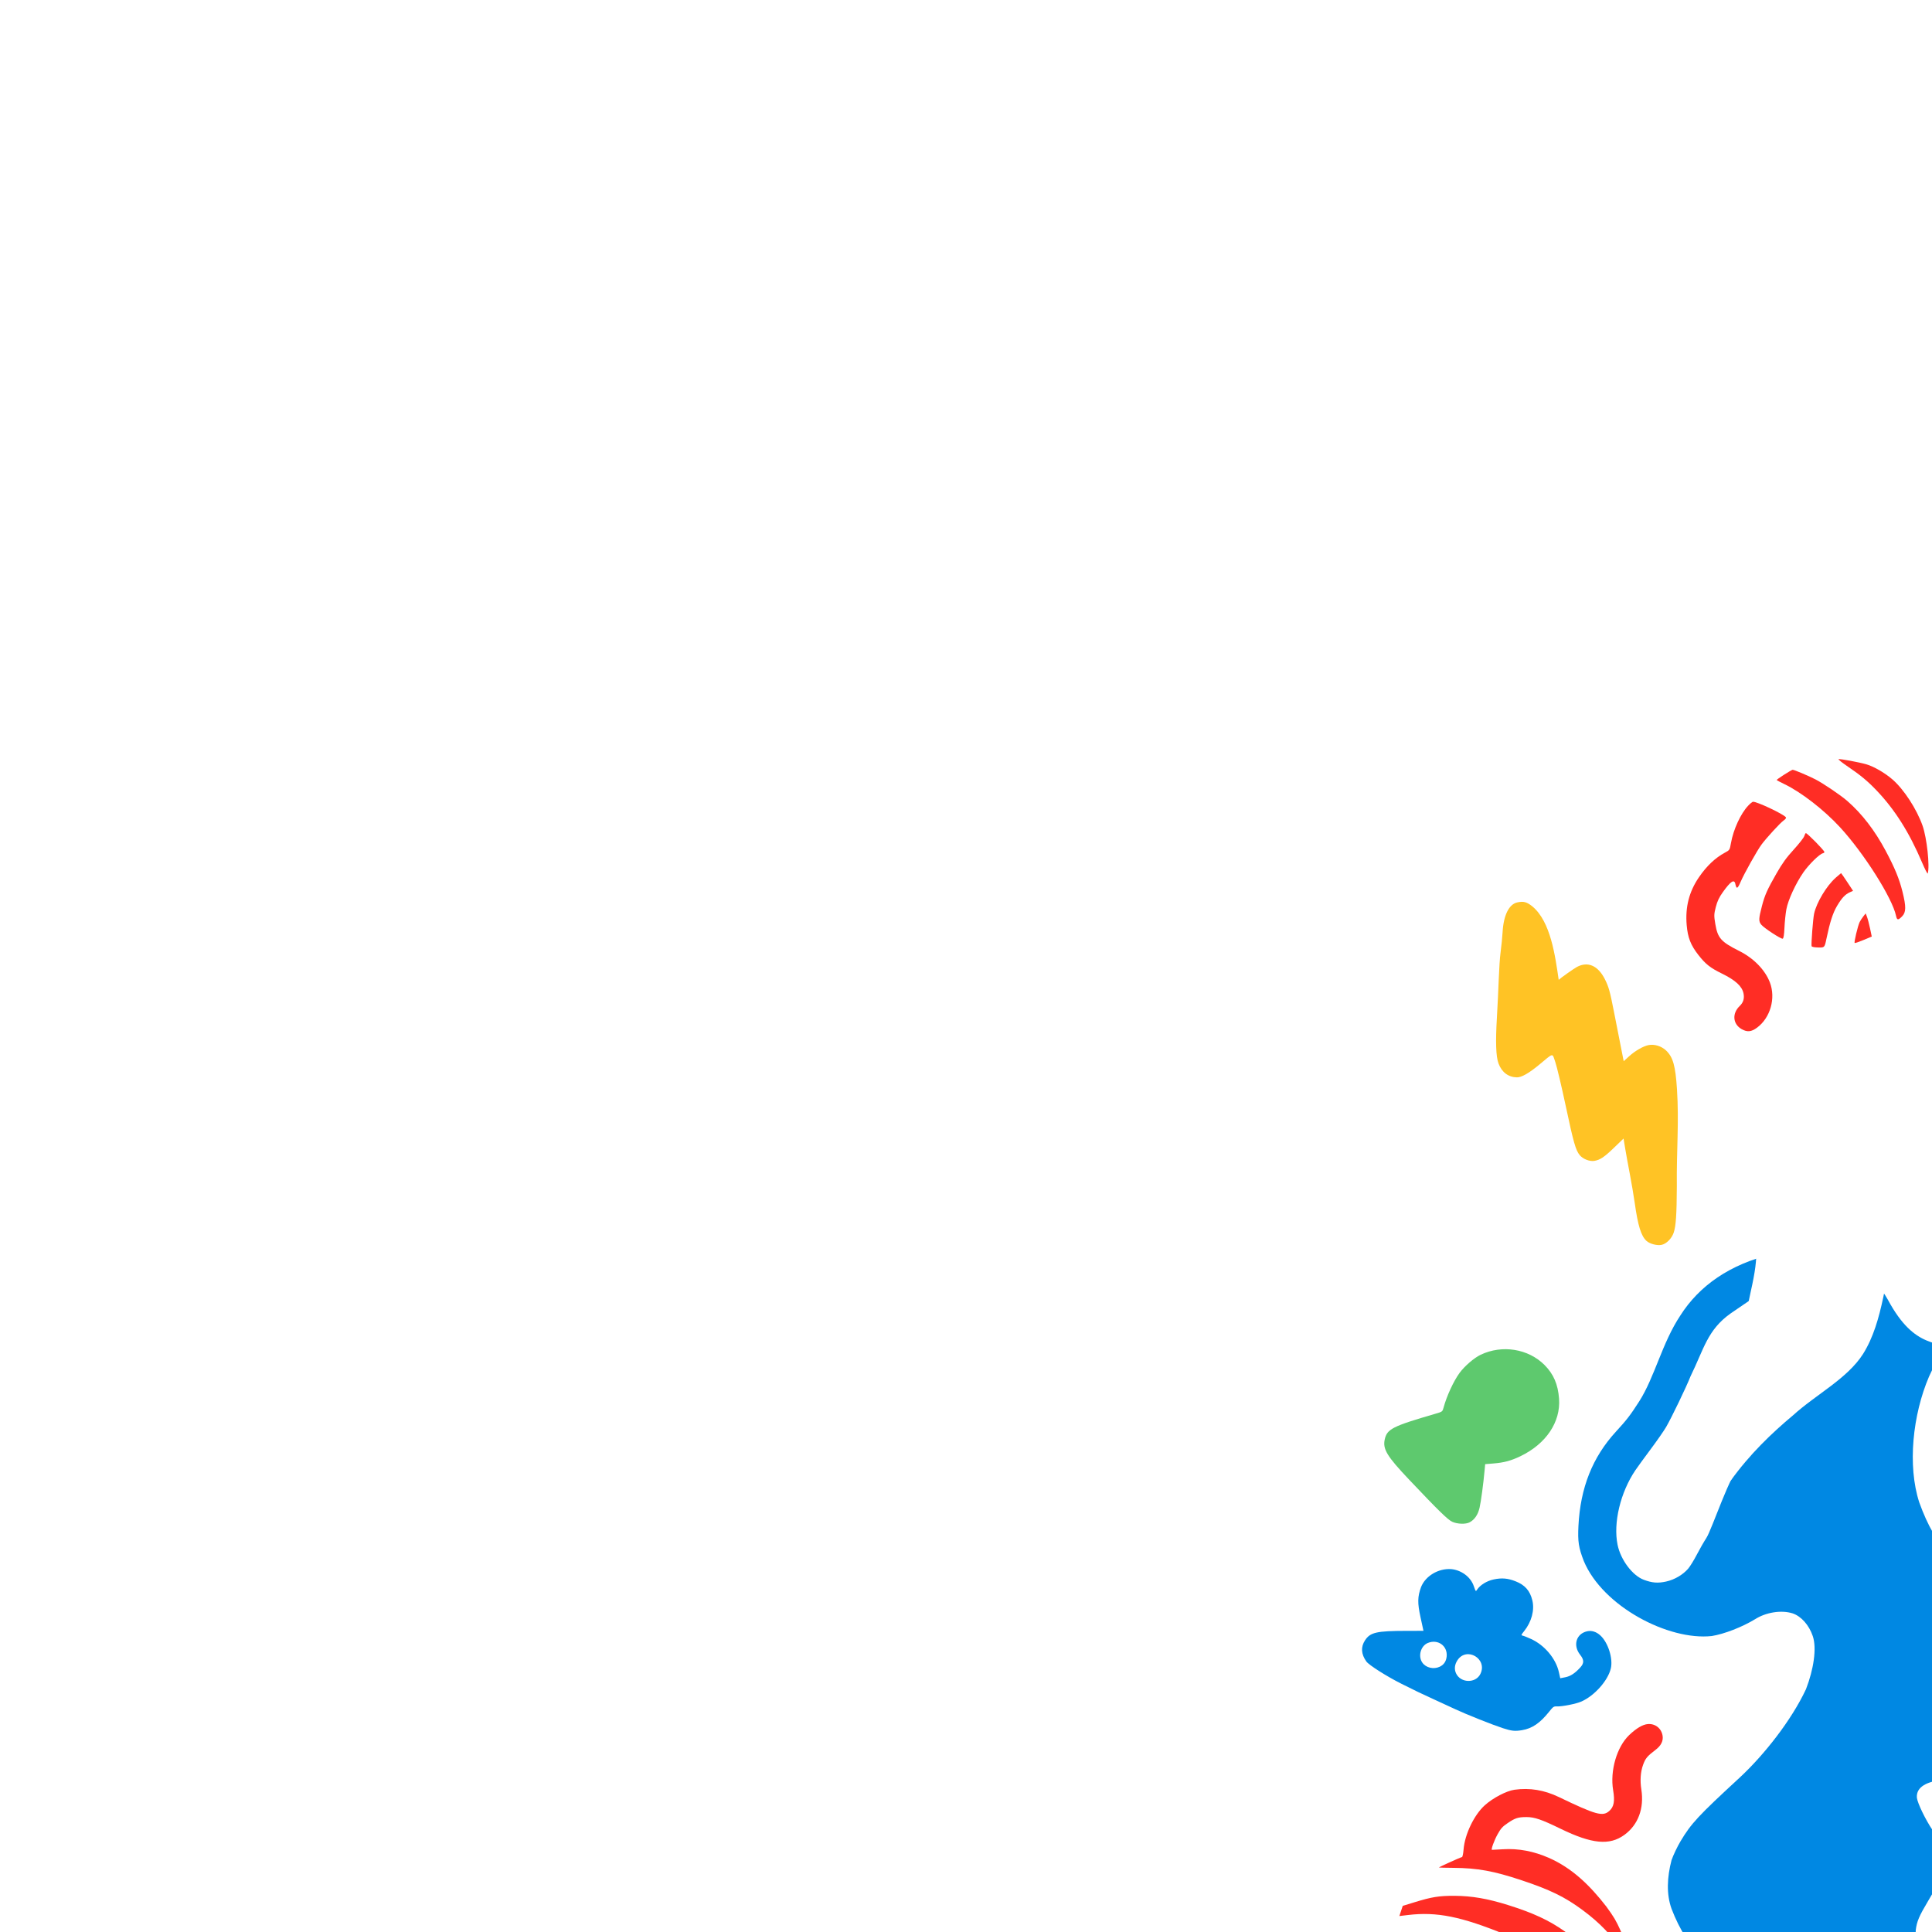 <?xml version="1.0" encoding="UTF-8" standalone="no"?>
<!-- Created with Inkscape (http://www.inkscape.org/) -->

<svg
   xmlns:dc="http://purl.org/dc/elements/1.1/"
   xmlns:cc="http://creativecommons.org/ns#"
   xmlns:rdf="http://www.w3.org/1999/02/22-rdf-syntax-ns#"
   xmlns:svg="http://www.w3.org/2000/svg"
   xmlns="http://www.w3.org/2000/svg"
   xmlns:sodipodi="http://sodipodi.sourceforge.net/DTD/sodipodi-0.dtd"
   xmlns:inkscape="http://www.inkscape.org/namespaces/inkscape"
   width="3000"
   height="3000"
   viewBox="0 0 0 1052.362"
   id="svg2"
   version="1.1"
   inkscape:version="0.91 r13725"
   sodipodi:docname="magicat fat.svg"
   inkscape:export-filename="/Users/JoelRobinson/Downloads/magicat fat insta.png"
   inkscape:export-xdpi="90"
   inkscape:export-ydpi="90">
  <defs
     id="defs4">
    <inkscape:perspective
       id="perspective4399"
       inkscape:persp3d-origin="1249.9999 : 833.33334 : 1"
       inkscape:vp_z="2500.0001 : 1250 : 1"
       inkscape:vp_y="0 : 999.99997 : 0"
       inkscape:vp_x="0 : 1250 : 1"
       sodipodi:type="inkscape:persp3d" />
  </defs>
  <sodipodi:namedview
     id="base"
     pagecolor="#5f5f5f"
     bordercolor="#232323"
     borderopacity="1"
     inkscape:pageopacity="0"
     inkscape:pageshadow="2"
     inkscape:zoom="0.12374369"
     inkscape:cx="550.0785"
     inkscape:cy="1403.1112"
     inkscape:document-units="px"
     inkscape:current-layer="layer1"
     showgrid="false"
     units="px"
     fit-margin-left="200"
     fit-margin-top="200"
     fit-margin-bottom="200"
     fit-margin-right="200"
     borderlayer="true"
     inkscape:window-width="1440"
     inkscape:window-height="855"
     inkscape:window-x="0"
     inkscape:window-y="1"
     inkscape:window-maximized="1" />
  <g
     inkscape:label="Layer 1"
     inkscape:groupmode="layer"
     id="layer1"
     transform="translate(442.207,1372.563)">
    <g
       id="g5937"
       transform="matrix(1.002,0,0,1.002,312.965,-52.742)">
      <path
         inkscape:connector-curvature="0"
         d="m 153.195,1258.932 c 12.649,-7.107 38.475,-30.791 51.983,-47.672 10.824,-13.527 14.14,-16.309 17.267,-14.489 0.439,0.256 -0.586,4.693 -2.278,9.86 -10.175,31.071 -20.853,77.209 -20.671,89.313 -0.108,11.329 6.36,20.329 13.15,24.782 9.086,5.916 20.174,9.296 32.084,9.777 33.225,-1.252 42.658,-11.255 53.367,-29.803 15.53,-26.929 24.588,-51.782 48.392,-132.775 16.571,-56.384 19.902,-72.16 20.171,-95.551 0.377,-32.586 -9.163,-60.926 -25.783,-76.599 -7.053,-6.651 -24.464,-15.425 -33.439,-16.85 -25.178,-4 -51.678,5.2 -73.315,25.455 -21.858,20.46 -59.524,61.107 -77.77,83.923 -23.737,29.683 -59.979,81.732 -75.602,108.576 -13.852,20.887 -7.653,43.434 9.492,58.553 21.696,16.864 40.265,15.874 62.951,3.5 z m 121.421,-169.849 c 7.981,4.349 12.475,14.335 6.832,24.033 -2.6,4.467 -9.784,8.985 -16.011,10.069 -6.297,1.097 -13.968,-2.938 -17.306,-9.104 -4.669,-8.625 -1.711,-18.342 7.341,-24.108 6.594,-4.201 13.684,-3.865 19.145,-0.89 z"
         style="fill:#5ec96e;fillOpacity:1"
         id="path5229"
         sodipodi:nodetypes="csccccccsccsssccccscccc" />
      <path
         inkscape:connector-curvature="0"
         id="path5227"
         d="m -211.48,984.443 c 9.392,5.16 16.741,7.246 26.685,7.576 24.136,0.8 42.159,-8.893 96.425,-51.864 12.63,-10 24.739,-19.212 26.909,-20.47 l 3.946,-2.287 -2.227,5.899 c -5.795,15.346 -8.104,37.925 -4.878,47.684 6.395,14.183 18.481,22.561 28.187,26.421 11.743,4.656 25.152,6.331 43.876,5.479 l 7.281,-0.331 -10.798,8.522 c -15.846,12.507 -65.149,57.914 -71.576,65.921 -15.408,19.076 -22.159,40.465 -7.403,59.23 6.932,8.64 15.9,14.392 32.544,20.87 17.679,7.18 34.778,5.375 50.855,-1.626 9.319,-4.14 19,-10.694 31.83,-20.936 20.281,-16.19 55.541,-49.387 76.763,-72.273 8.664,-9.342 23.499,-25.155 32.968,-35.14 26.211,-27.639 45.461,-55.104 53.916,-76.925 11.963,-30.873 1.183,-57.485 -27.59,-68.107 -18.97,-7.003 -82.275,-6.773 -110.232,0.401 l -9.731,2.497 9.844,-25.788 c 8.576,-22.466 10.065,-27.752 11.563,-41.03 3.379,-29.965 -6.427,-51.488 -28.452,-62.449 -15.435,-7.682 -40.988,-9.496 -59.985,-4.26 -24.133,6.652 -56.406,25.362 -94.001,54.497 -15.928,12.344 -83.56,69.187 -105.604,88.758 -20.936,18.588 -26.315,26.657 -27.813,41.728 -1.978,19.916 7.899,37.674 26.697,48.002 z"
         style="fill:#ffc325;fillOpacity:1"
         sodipodi:nodetypes="csscccccccsccccscsscscscccscccc" />
      <path
         inkscape:connector-curvature="0"
         id="path5225"
         d="m 498.467,1397.874 c 6.583,-0.139 17.177,-1.601 24.08,-3.321 6.779,-1.689 14.245,-3.553 16.59,-4.141 12.449,-3.123 41.173,-19.297 54.205,-30.522 13.591,-11.707 28.763,-34.568 34.57,-52.092 1.98,-5.975 3.193,-6.212 4.338,-0.849 1.183,5.54 7.142,13.98 12.513,17.722 9.241,6.44 22.833,5.972 30.411,-1.046 7.691,-7.123 10.595,-14.337 14.431,-35.851 5.693,-34.307 2.474,-53.355 -21.393,-75.843 -28.148,-25.217 -69.955,-33.792 -104.064,-38.99 -38.769,-4.944 -62.826,13.252 -62.277,37.341 2.327,26.767 20.787,36.976 38.972,41.866 23.418,6.186 22.366,5.447 19.864,13.942 -10.985,27.587 -37.393,37.762 -63.582,23.94 -6.404,-3.701 -13.617,-15.007 -16.278,-25.517 -3.471,-13.708 -3.516,-30.407 -0.595,-46.171 4.444,-24.416 14.72,-38.984 34.14,-51.746 19.441,-12.585 43.013,-17.425 68.641,-13.315 8.617,1.535 24.362,1.68 30.76,0.285 7.654,-1.668 15.733,-7.433 21.134,-15.079 4.31,-6.103 5.232,-8.482 7,-18.07 3.201,-30.298 -18.075,-50.731 -41.611,-59.849 -50.818,-15.484 -116.844,-10.796 -156.002,15.374 -27.705,18.79 -51.383,56.101 -66.671,105.058 -7.45,23.857 -10.831,66.184 -7.287,91.226 2.096,14.81 8.833,43.076 11.897,49.913 12.198,27.222 29.541,45.48 57.288,60.31 21.216,11.34 38.473,15.856 58.928,15.422 z"
         style="fill:#ff2d25;fillOpacity:1"
         sodipodi:nodetypes="cscscccscccccccsccccccccsccsc" />
      <path
         inkscape:connector-curvature="0"
         id="path5223"
         d="m 833.72,1427.156 c 27.29,-0.225 55.81,1.825 78.091,-12.261 14.215,-11.662 22.019,-29.345 18.006,-46.181 -2.002,-8.06 -6.857,-14.908 -14.298,-19.843 -9.173,-6.084 -12.702,-7.079 -33.111,-9.335 -9.808,-1.084 -17.973,-2.154 -18.145,-2.377 -0.154,-48.525 1.814,-91.119 2.916,-145.196 l 13.433,-0.144 c 23.515,-0.255 35.628,-4.333 49.295,-16.599 5.816,-5.219 8.755,-9.023 10.98,-14.21 11.667,-33.569 -10.785,-55.059 -31.193,-57.544 -9.221,-1.093 -23.468,-2.878 -31.659,-3.967 -8.191,-1.089 -39.579,-3.148 -69.75,-4.576 -16.493,-0.401 -35.563,-2.483 -53.368,-1.349 -60.484,-0.177 -72.58,41.82 -56.36,68.983 10.566,15.098 18.566,18.684 35.318,20.997 1.534,0.209 2.989,0.38 4.383,0.528 7.704,0.814 13.518,0.879 20.218,2.304 0.042,0.263 -0.375,20.127 -0.927,44.143 -0.553,24.015 -1.018,57.101 -1.035,73.523 -0.024,22.871 -0.385,30.055 -1.545,30.698 -0.833,0.461 -4.404,1.077 -7.936,1.368 -57.81,-1.393 -71.529,44.367 -44.138,70.465 15.223,13.713 34.68,16.684 52.587,18.389 7.761,0.721 16.02,1.163 23.956,1.234 8.583,0.077 33.01,0.504 54.283,0.951 z"
         style="fill:#0088e3;fillOpacity:1"
         sodipodi:nodetypes="cccsccccccccccccscscscccccc" />
      <path
         inkscape:connector-curvature="0"
         d="m 1507.24,1240.013 c 24.126,-26.492 16.817,-44.4 1.71,-69.554 -14.345,-23.816 -30.312,-45.497 -42.763,-59.767 -5.084,-5.81 -18.202,-21.963 -29.15,-35.897 -31.903,-40.603 -58.273,-68.381 -76.729,-80.825 -13.911,-9.38 -24.915,-12.964 -37.755,-12.298 -15.553,0.807 -27.942,6.366 -49.12,22.039 -44.98,33.601 -33.613,77.034 -24.971,105.153 3.297,10.726 6.877,22.865 7.954,26.975 6.716,25.613 46.33,126.242 57.852,146.955 11.408,20.508 29.644,32.901 46.369,31.512 6.055,-0.503 8.903,-1.567 18.604,-6.948 10.614,-5.893 11.849,-6.906 16.858,-13.9 6.502,-9.078 10.586,-21.023 11.024,-32.249 0.423,-10.819 -3.479,-31.351 -9.647,-50.769 -2.719,-8.559 -4.878,-16.839 -4.798,-18.399 0.209,-4.066 2.827,-6.307 7.008,-6 5.766,0.423 8.964,2.741 17.911,12.984 15.727,18.005 39.322,42.359 45.392,46.852 7.773,5.753 12.111,7.137 20.607,6.574 8.508,-0.564 16.139,-4.579 23.642,-12.438 z m -178.305,-153.644 c 11.284,-4.812 31.414,2.817 26.253,17.748 -5.612,18.813 -40.184,8.002 -32.65,-10.615 1.238,-3.008 3.502,-5.621 6.397,-7.133 z"
         style="fill:#0088e3;fillOpacity:1"
         id="path5221"
         sodipodi:nodetypes="cccssccccssccscccccccccccc" />
      <path
         inkscape:connector-curvature="0"
         id="path5219"
         d="m 1170.492,1380.911 c 15.992,-6.456 23.181,-10.887 35.331,-21.774 29.27,-26.229 44.411,-59.127 43.525,-94.57 -0.334,-13.331 -3.181,-31.185 -5.894,-36.951 -3.576,-7.6 -9.492,-13.121 -16.945,-16.239 -22.478,-6.67 -40.013,-1.84 -51.499,16.29 -8.643,11.881 -8.858,27.768 -17.895,38.29 -13.778,13.488 -34.156,17.218 -49.57,8.043 -11.895,-7.33 -22.113,-20.985 -27.017,-38.475 -4.652,-21.681 -7.922,-53.578 7.206,-67.412 16.536,-14.805 35.615,-17.125 53.351,-6.489 14.839,8.898 21.253,11.865 28.599,13.227 20.713,2.394 39.682,-7.784 46.681,-28.609 3.524,-10.822 3.073,-22.913 -1.944,-33.287 -4.293,-8.877 -11.365,-17.171 -20.55,-24.355 -31.907,-24.103 -80.9,-27.367 -116.083,-22.623 -35.26,5.051 -66.979,19.737 -86.711,44.453 -13.167,16.535 -20.307,36.84 -23.666,67.304 -4.082,37.017 -1.604,64.718 9.222,103.106 7.774,27.565 17.671,46.361 33.543,63.704 34.472,39.62 90.648,51.899 135.48,43.851 11.349,-2.29 13.803,-3.029 24.836,-7.483 z"
         style="fill:#ffc325;fillOpacity:1"
         sodipodi:nodetypes="cssccccccccccscccssccc" />
      <path
         inkscape:connector-curvature="0"
         id="path5217"
         d="m 1702.622,1059.96 c 6.891,-8.426 12.672,-16.65 14.266,-20.295 5.142,-11.763 3.286,-23.67 -5.927,-38.018 -5.064,-7.887 -37.45,-43.116 -90.342,-98.273 l -27.632,-28.815 10.411,-10.896 c 20.971,-21.948 27.217,-38.548 21.528,-57.208 -11.143,-23.325 -42.087,-52.864 -67.31,-47.611 -13.18,3.171 -24.818,12.683 -35.818,23.979 -60.163,58.471 -94.728,89.193 -133.867,137.738 -29.061,40.994 28.079,107.486 67.502,78.724 12.602,-9.233 24.294,-21.265 35.177,-31.452 l 8.479,7.869 c 4.663,4.328 21.332,20.444 37.042,35.813 15.71,15.369 37.068,35.746 47.463,45.282 44.584,40.9 45.711,41.741 57.714,43.072 7.027,0.779 17.441,-1.802 26.508,-6.57 8.075,-4.247 21.637,-17.236 34.807,-33.339 z"
         style="fill:#ff2d25;fillOpacity:1"
         sodipodi:nodetypes="sssscsccccccscsccs" />
      <g
         transform="matrix(2.088,-0.041,0.041,2.088,-3335.822,-4724.454)"
         id="g5385">
        <path
           sodipodi:nodetypes="csscccssccscccsssccc"
           inkscape:connector-curvature="0"
           style="fill:#5ec96e;fillOpacity:1"
           d="m 2738.361,2090.518 c -40.706,-0.127 -62.324,3.878 -100.793,19.014 -19.444,7.65 -28.611,10.155 -42.375,18.84 -4.195,2.647 -12.062,5.991 -15.631,8.047 l 1.165,3.751 10.397,7.376 c 6.273,-4.064 14.139,-11.537 26.974,-17.417 7.953,-3.643 17.582,16.864 26.047,13.905 24.69,-8.631 51.498,-14.335 80.082,-17.024 29.198,-1.714 54.835,3.2 81.725,11.762 22.137,7.107 49.145,23.064 67.506,39.885 5.771,5.287 19.71,20.88 23.615,26.418 1.13,1.602 2.236,2.962 2.922,3.639 l 28.328,-16.764 c -0.937,-2.017 -6.7,-10.245 -16.701,-21.049 -24.429,-26.39 -39.037,-34.672 -67.234,-51.357 -25.108,-14.857 -47.468,-23.35 -69.129,-27.592 -3.642,-0.713 -11.942,-1.107 -28.49,-1.353 -2.894,-0.043 -5.692,-0.07 -8.406,-0.078 z"
           transform="translate(-789.096,-130.341)"
           id="path4255" />
        <path
           sodipodi:nodetypes="ssccccccccccscccsccsscss"
           inkscape:connector-curvature="0"
           style="fill:#ffc325;fillOpacity:1"
           d="m 2729.279,2063.262 c -30.407,0.104 -63.56,7.375 -100.26,21.947 -24.576,9.758 -17.075,-0.573 -32.118,10.871 -2.062,1.569 -5.524,4.182 -7.691,5.805 -0.746,0.558 -1.365,1.061 -2,1.57 l 17.15,28.215 0.24,-0.139 c 2.973,-1.715 9.148,-5.521 13.721,-8.457 27.095,-14.318 33.867,-13.772 63.065,-20.514 29.271,-5.549 56.221,-8.474 82.959,-5.307 25.395,3.152 50.555,12.558 71.969,23.137 10.564,5.26 20.164,10.861 28.186,16.297 9.072,6.452 18.874,14.785 25.57,21.738 9.773,10.148 25.734,27.786 29.564,32.586 1.64,2.055 2.989,3.56 3.43,4.047 l 21.279,-12.594 -1.801,-3.182 c -3.797,-6.708 -5.426,-9.162 -9.891,-14.908 -2.395,-3.082 -6.69,-8.759 -9.545,-12.615 -6.976,-9.423 -18.584,-21.116 -32.609,-32.846 -14.893,-12.457 -19.146,-15.527 -31.752,-22.92 -11.172,-6.553 -36.506,-17.828 -46.678,-20.775 -11.681,-3.385 -41.74,-8.648 -62.166,-10.885 -6.734,-0.737 -13.606,-1.096 -20.623,-1.072 z"
           transform="translate(-789.096,-130.341)"
           id="path4253" />
        <path
           style="fill:#ff2d25;fillOpacity:1"
           d="m 2735.785,2037.402 c -41.801,0.426 -85.443,9.041 -124.713,26.487 -9.64,4.283 -10.502,21.781 -19.523,27.137 -8.754,5.198 -25.687,-1.778 -33.688,4.449 -2.771,2.351 -4.725,4.056 -5.545,4.812 l 24.138,10.43 c 1.803,-1.208 -7.145,7.415 -3.371,4.697 25.078,-16.113 55.652,-29.921 86.648,-39.039 23.402,-7.34 47.1,-10.22 69.699,-10.496 34.021,-0.348 69.557,4.545 97.172,15.771 30.36,11.559 48.195,27.081 69.971,45.85 19.443,20.896 32.735,35.733 45.875,56.086 l 22.902,-13.553 c -3.424,-5.635 -6.847,-11.643 -10.316,-17.508 -10.851,-19.599 -26.874,-36.371 -42.065,-50.312 -34.636,-31.64 -71.69,-50.316 -117.268,-59.514 -19.021,-3.716 -39.245,-5.508 -59.918,-5.297 z"
           transform="translate(-789.096,-130.341)"
           id="path4251"
           inkscape:connector-curvature="0"
           sodipodi:nodetypes="ssscccccccccccccs" />
      </g>
      <path
         inkscape:connector-curvature="0"
         id="path5155"
         d="m 1244.349,792.68 c 10.997,-0.152 37.125,-0.046 58.062,0.233 20.937,0.274 44.541,0.282 52.453,0 70.264,-2.453 64.872,-2.002 75.877,-6.352 9.115,-3.603 17.497,-11.652 20.898,-20.066 1.279,-3.165 2.822,-9.946 3.43,-15.069 1.297,-10.94 -0.86,-19.321 -8.009,-31.115 -7.851,-12.954 -20.14,-19.325 -39.125,-20.283 -8.803,-0.445 -12.052,-0.018 -19.253,2.558 -4.764,1.701 -8.846,2.889 -9.07,2.641 -0.224,-0.249 -2.276,-5.317 -4.56,-11.263 -2.284,-5.946 -4.953,-12.253 -5.93,-14.016 -9.859,-17.777 -29.289,-31.35 -46.004,-32.135 -17.611,-0.828 -41.342,10.01 -52.491,23.972 l -3.642,4.561 -5.775,-10.089 c -17.685,-27.055 -44.008,-37.448 -69.004,-26.977 -11.001,4.633 -24.035,14.926 -30.462,24.055 -4.566,6.487 -12.05,22.313 -14.586,30.849 -1.432,4.821 -1.876,5.22 -5.607,5.045 -6.732,-0.316 -18.697,2.764 -25.105,6.464 -18.607,10.742 -27.868,31.796 -22.123,50.298 3.264,10.512 8.167,17.859 15.66,23.465 7.715,5.772 13.844,7.712 30.257,9.577 16.39,1.863 77.656,4.007 104.111,3.643 z"
         style="fill:#ffffff;fillOpacity:1"
         sodipodi:nodetypes="cccccssccscccscccccccccscc" />
      <path
         sodipodi:nodetypes="ccscccsccscccssc"
         id="path4351"
         d="m 1334.408,350.652 c 26.556,3.128 159.553,13.096 256.883,-97.425 11.589,-13.859 17.111,-21.893 30.591,-44.511 19.292,-32.369 27.493,-51.846 39.194,-93.074 12.45,-46.224 17.056,-100.267 -4.51,-142.454 -26.236,-49.886 -83.579,-66.978 -144.89,-21.953 -24.616,18.524 -41.193,44.929 -52.331,72.685 -11.39,28.387 -17.09,58.187 -19.88,82.418 -2.606,65.282 -41.437,114.871 -103.615,122.979 -40.273,4.936 -85.521,0.181 -90.958,-10.144 -1.481,-2.813 -6.447,1.283 -7.336,1.833 -1.079,0.667 0.077,4.038 2.43,8.388 16.735,24.896 39.075,48.497 55.091,72.146 5.994,8.91 12.319,20.681 17.932,33.371 4.769,10.783 9.056,19.605 9.527,19.605 0.471,0 5.813,-1.739 11.871,-3.864 z"
         style="fill:#ffffff;fillOpacity:1"
         inkscape:connector-curvature="0" />
      <path
         sodipodi:nodetypes="cccssscccccc"
         id="path4361"
         d="m 985.047,865.628 c 45.599,-37.597 41.351,-88.861 30.864,-138.692 -5.935,-27.721 -30.017,-108.508 -40.34,-109.288 -8.313,3.19 -44.451,12.873 -61.193,16.397 -74.382,15.654 -94.106,18.336 -150.641,20.483 -16.355,0.621 -29.952,1.344 -30.215,1.607 -0.263,0.263 15.415,61.283 16.766,70.089 3.084,20.088 3.072,23.911 -0.099,32.385 -34.595,31.138 -42.995,25.353 -76.224,62.807 -26.522,27.063 -24.029,67.395 -6.627,95.63 24.646,36.403 59.399,36.099 97.137,35.399 89.117,-7.543 159.804,-35.886 220.571,-86.817 z"
         style="fill:#ffffff;fillOpacity:1"
         inkscape:connector-curvature="0" />
      <path
         sodipodi:nodetypes="cccccccccc"
         id="path4359"
         d="m 433.148,831.124 c 62.994,-89.923 92.514,-136.84 108.049,-193.381 -0.556,-0.495 -11.618,-3.527 -24.583,-6.738 -46.713,-11.571 -68.025,-19.901 -130.216,-50.895 -23.518,-11.72 -42.935,-21.091 -43.148,-20.823 -18.088,24.44 -29.802,47.278 -51.362,71.283 -26.421,28.817 -11.418,24.009 -44.35,9.697 -41.333,-16.805 -100.343,-19.631 -124.193,27.897 -25.978,57.454 -4.318,99.014 40.708,129.564 67.188,39.421 206.925,111.048 269.094,33.395 z"
         style="fill:#ffffff;fillOpacity:1"
         inkscape:connector-curvature="0" />
      <path
         sodipodi:nodetypes="cccccccccscccccscccccsccsssccscccccccsssccccsssccsssscssssscssccscssssssssssssccscccssccccsccsccccscc"
         id="path4357"
         d="m 965.487,642.02 c 11.642,-3.468 30.149,-8.755 41.127,-11.749 87.017,-27.231 181.801,-58.169 261.5,-79.261 32.789,-8.657 55.922,-18.722 79.942,-34.784 48.711,-30.808 69.273,-98.116 52.491,-144.276 -11.823,-35.785 -31.55,-61.483 -54.196,-87.39 -16.67,-19.114 -28.224,-36.839 -39.053,-62.568 -10.728,-25.727 -11.896,-46.514 -3.732,-63.489 5.293,-11.005 18.593,-25.341 28.631,-30.862 7.719,-4.245 20.183,-7.768 31.399,-8.876 21.277,-2.101 51.838,-8.328 67.063,-13.666 40.621,-14.24 59.736,-32.736 71.616,-69.298 3.479,-10.705 5.192,-22.049 5.203,-34.457 0.018,-11.312 -3.829,-35.819 -7.404,-47.255 -1.287,-4.117 -2.672,-9.381 -3.078,-11.698 -0.841,-4.798 -7.697,-22.343 -13.947,-35.689 -11.208,-23.933 -33.425,-79.878 -35.952,-90.527 -1.049,-4.424 -4.206,-22.299 -7.014,-39.722 -1.408,-8.709 -2.779,-16.326 -4.272,-23.103 -5.806,-24.318 -16.712,-46.972 -34.891,-62.11 -11.579,-9.498 -24.714,-15.31 -35.111,-15.842 -24.298,-2.18 -82.919,14.643 3.295,52.548 20.76,9.128 28.099,51.664 29.331,60.225 5.152,34.348 12.554,77.387 28.201,104.91 16.207,28.134 20.372,41.287 19.322,61.009 -1.325,24.866 -9.238,45.319 -22.165,57.287 -13.822,12.797 -24.258,16.088 -41.956,13.233 -19.637,-3.168 -33.433,-9.565 -48.509,-22.491 -15.131,-12.975 -54.756,-57.508 -61.652,-67.98 -3.6,-5.468 -33.793,-41.582 -39.987,-54.276 -6.194,-12.693 -6.641,-37.77 -11.158,-46.69 -8.953,-17.677 -12.507,-29.405 -16.91,-40.055 -13.037,-61.529 -9.538,-77.084 13.195,-99.862 13.1,-42.4 13.414,-42.4 13.1,-42.4 -49.167,6.126 -81.533,31.74 -113.262,61.091 -15.712,14.536 -31.877,29.602 -53.269,51.497 -0.018,0.58 31.102,18.228 32.392,20.049 5.084,7.174 5.338,13.757 9.607,24.554 9.579,24.223 13.594,42.776 15.293,70.657 2.204,36.17 -12.644,31.252 -23.691,58.841 -11.023,27.53 -12.462,48.95 -21.802,54.035 -2.095,1.14 -6.575,4.319 -9.956,7.064 -15.321,12.437 -18.024,14.334 -20.429,14.34 -1.409,0 -5.339,1.777 -8.732,3.941 -12.948,8.257 -18.086,7.892 -40.527,15.752 -35.556,12.454 -72.05,21.01 -112.671,26.414 -24.189,3.218 -102.105,3.333 -119.715,0.176 -6.836,-1.226 -19.799,-3.295 -28.808,-4.599 -9.008,-1.304 -19.695,-3.46 -23.748,-4.792 -4.054,-1.332 -9.723,-2.773 -12.599,-3.201 C 686.263,44.922 653.596,35.371 638.986,29.419 630.409,25.924 616.936,20.418 609.045,17.182 572.917,2.368 584.387,-0.375 551.476,-25.309 c -5.705,-4.322 -11.46,-8.44 -12.79,-9.152 -1.33,-0.712 -6.941,-6.466 -12.469,-12.788 -8.966,-10.253 -11.378,-14.204 -22.335,-36.587 -13.791,-28.172 -10.663,-28.074 -14.316,-41.946 -7.433,-28.23 13.557,-50.182 22.557,-85.157 6.765,-26.291 4.596,-11.782 14.613,-52.453 l 7.52,-30.533 c -31.973,-14.615 -62.231,-1.806 -97.371,-67.1 -4.122,-7.659 -11.624,-17.526 -12.766,-17.526 -0.502,0 -1.929,3.228 -3.171,7.173 -1.241,3.945 -5.558,15.594 -9.592,25.886 -5.365,13.686 -8.367,19.655 -11.176,22.221 -2.113,1.929 -5.684,7.553 -7.937,12.496 -14.082,30.901 -30.529,44.958 -57.332,67.509 -12.941,10.888 -19.475,16.484 -50.042,37.794 -12.694,8.85 -32.789,54.506 -38.268,58.331 -12.978,9.061 -36.833,82.532 -44.158,93.745 -3.138,4.803 -8.699,14.503 -12.358,21.556 -3.659,7.053 -8.638,15.143 -11.065,17.978 -6.801,7.946 -17.581,14.281 -28.393,16.686 C 139.91,5.209 132.518,4.644 121.714,0.615 106.955,-4.889 91.735,-25.193 87.772,-44.664 c -5.743,-28.216 3.601,-67.414 22.899,-96.058 2.773,-4.117 11.669,-16.351 19.768,-27.188 8.099,-10.837 17.088,-23.748 19.977,-28.693 6.947,-11.891 26.451,-52.392 31.664,-65.751 17.176,-34.923 21.559,-59.608 51.651,-80.984 18.387,-12.979 39.596,-25.436 44.597,-33.919 3.524,-5.978 10.356,-42.7 10.055,-42.812 -55.602,12.945 -95.306,41.174 -119.592,79.433 -23.756,35.826 -32.867,79.223 -53.169,111.01 -11.476,17.844 -15.958,23.666 -29.903,38.847 -30.291,32.975 -45.99,72.445 -48.476,121.874 -1.011,20.106 0.214,28.065 7,45.47 24.524,58.482 109.245,102.77 165.163,96.669 16.116,-2.575 39.228,-11.558 56.053,-21.787 13.617,-8.671 33.41,-12.173 48.422,-7.47 11.136,3.795 21.162,15.113 25.999,29.352 5.349,15.744 1.028,43.21 -8.783,68.567 -18.769,40.101 -53.997,84.726 -85.074,113.665 -54.253,50.027 -63.097,59.537 -76.982,82.779 -4.105,6.871 -9.311,17.818 -11.57,24.326 -5.769,22.014 -6.809,44.132 0.084,62.981 20.83,54.574 55.669,83.828 98.142,113.452 72.748,50.502 164.182,92.837 228.783,109.215 36.166,9.074 65.009,14.618 90.706,17.433 20.362,2.23 34.489,3.276 83.998,6.22 111.997,1.893 183.445,-4.137 306.304,-29.946 z"
         style="fill:#0088e3;fillOpacity:1"
         inkscape:connector-curvature="0" />
      <path
         sodipodi:nodetypes="cccsscssccccccccsccccsscc"
         id="path4353"
         d="m 741.878,525.974 c 25.502,-21.945 16.308,-45.868 12.38,-76.492 -4.411,-34.398 -5.563,-46.541 -4.831,-50.94 3.391,-20.385 14.164,-30.608 45.012,-42.714 23.493,-9.22 30.689,-14.04 34.841,-23.336 4.112,-9.207 -0.713,-24.18 -10.352,-32.123 -8.679,-7.152 -16.576,-9.322 -48.805,-13.407 -36.715,-4.654 -51.411,-9.686 -61.126,-20.93 -7.212,-8.346 -9.15,-15.591 -8.867,-33.147 0.273,-16.957 -3.403,-42.041 -7.012,-47.858 -6.441,-10.38 -17.105,-17.307 -25.046,-16.27 -43.676,10.282 -53.898,66.502 -80.835,87.078 -4.978,3.427 -22.825,5.418 -34.555,3.854 -16.454,-2.353 -80.865,-6.941 -78.351,22.459 0.922,7.184 10.966,27.975 19.987,41.371 12.602,18.715 16.37,26.328 17.519,35.404 1.575,12.434 -1.977,21.139 -23.061,56.522 -11.65,19.551 -14.539,26.355 -15.919,37.502 -3.233,59.287 58.903,19.369 87.25,6.605 24.797,-11.221 36.492,-14.553 50.902,-14.503 13.306,0.046 28.671,4.977 38.71,12.423 8.454,6.27 26.884,24.92 37.119,37.563 8.573,10.59 23.257,25.421 30.334,30.637 2.634,1.941 6.472,3.831 8.53,4.198 4.539,0.811 12.033,-0.994 16.179,-3.896 z"
         style="fill:#ffffff;fillOpacity:1"
         inkscape:connector-curvature="0" />
      <path
         sodipodi:nodetypes="ccccccccccsccscscccc"
         id="path4327"
         d="m 430.87,-363.965 c 3.704,-17.465 6.639,-34.471 9.13,-50.494 7.11,-55.206 -7.313,-138.126 -47.442,-176.915 -31.279,-31.177 -53.861,-20.718 -39.158,10.145 10.198,22.812 -8.323,31.912 -23.067,7.807 -9.782,-11.142 -17.016,-15.936 -28.297,-3.865 -9.066,9.956 -0.391,24.555 5.553,36.018 3.359,8.852 1.948,15.664 -1.321,19.452 -9.645,8.634 -16.388,-4.734 -21.902,-11.188 -7.925,-9.24 -15.861,-16.446 -26.239,-8.546 -7.495,5.896 -7.07,18.734 1.529,46.171 5.612,17.906 7.634,35.196 7.622,65.17 0,19.55 -1.699,32.696 -7.571,58.877 -2.155,9.606 -4.394,20.954 -4.977,25.218 -0.583,4.264 -2.473,12.404 -4.201,18.089 -12.388,40.764 -18.249,86.031 -18.621,143.82 -0.19,29.461 0.6,56.987 1.833,56.995 24.502,-34.259 53.284,-61.742 80.761,-84.712 29.875,-27.08 70.065,-47.294 90.355,-79.201 13.359,-21.416 20.266,-45.994 26.012,-72.84 z"
         style="fill:#ffffff;fillOpacity:1"
         inkscape:connector-curvature="0" />
      <path
         sodipodi:nodetypes="ccsscscccsccssccsc"
         id="path4325"
         d="m 900.445,-318.432 c 1.499,-0.77 4.128,-2.641 5.844,-4.157 1.715,-1.516 5.481,-3.428 8.368,-4.248 2.887,-0.82 5.537,-1.956 5.888,-2.524 0.351,-0.568 12.098,3.008 10.054,-6.868 -2.044,-9.876 -17.024,-92.258 -19.734,-110.784 -6.528,-44.622 -11.502,-67.456 -17.047,-78.264 -0.963,-1.878 -3.483,-5.386 -5.6,-7.797 -14.265,-11.993 -37.963,10.753 -48.107,18.208 -29.85,21.989 -73.647,56.974 -98.152,81.121 l -28.964,28.541 2.637,6.472 c 1.451,3.56 3.931,8.566 5.513,11.126 1.581,2.559 2.875,5.42 2.875,6.356 0,2.624 9.221,16.282 13.001,19.254 1.853,1.458 6.282,3.26 9.843,4.006 60.767,12.728 121.212,27.001 139.465,36.581 9.026,4.737 10.206,4.986 14.116,2.977 z"
         style="fill:#0088e3;fillOpacity:1"
         inkscape:connector-curvature="0" />
      <path
         inkscape:connector-curvature="0"
         id="path5215"
         d="m 1493.253,-379.077 c 10.395,-0.745 35.026,-8.615 57.431,-18.351 22.445,-9.753 69.344,-37.149 82.383,-48.125 12.425,-10.46 16.044,-19.472 12.07,-30.064 -2.491,-6.64 -6.622,-10.55 -21.59,-20.434 -6.743,-4.453 -12.384,-8.371 -12.536,-8.707 -0.152,-0.336 8.291,-11.955 18.761,-25.819 12.599,-16.684 19.774,-27.184 21.218,-31.051 5.23,-14.006 -3.258,-27.099 -17.257,-26.621 -13.691,0.468 -108.092,50.718 -122.826,65.381 -7.124,7.09 -9.3,17.71 -5.4,26.357 2.559,5.673 5.445,7.75 27.381,19.706 7.298,3.978 13.372,7.42 13.498,7.65 0.518,0.945 -37.15,28.729 -55.227,40.736 -21.539,14.306 -25.929,18.826 -26.529,27.314 -0.665,9.411 7.044,19.829 16.069,21.715 2.38,0.497 8.028,0.639 12.552,0.315 z"
         style="fill:#ffc325;fillOpacity:1" />
      <path
         inkscape:connector-curvature="0"
         id="path5213"
         d="m 506.422,-544.426 c 7.505,-3.77 16.262,-10.862 29.217,-23.664 7.435,-7.347 22.586,-20.69 23.493,-20.69 1.021,0 21.737,9.176 29.188,12.928 21.142,10.648 41.02,16.458 51.012,14.911 10.205,-1.58 20.836,-10.128 25.097,-20.18 4.135,-9.755 0.731,-27.31 -12.371,-63.797 -3.575,-9.955 -4.701,-12.3 -10.996,-22.903 l -2.488,-4.19 6.216,-7.973 c 3.419,-4.385 8.493,-10.78 11.277,-14.211 8.612,-10.616 11.629,-17.573 11.632,-26.821 0,-13.388 -6.717,-22.84 -18.536,-26.068 -22.011,-3.038 -43.387,4.094 -64.79,5.24 l -4.91,0.245 -1.654,-8.109 c -7.026,-34.441 -22.196,-54.899 -38.449,-51.85 -6.131,1.15 -15.39,9.883 -20.271,19.119 -4.134,7.822 -14.7,35.536 -19.021,49.891 -2.117,7.033 -3.323,9.193 -5.408,9.685 -44.685,10.551 -60.711,15.427 -67.368,20.498 -13.168,10.032 -16.353,22.871 -8.87,35.761 5.036,8.677 38.937,27.903 57.025,32.342 1.887,0.463 3.431,1.346 3.431,1.962 0,2.932 -3.947,26.653 -6.099,36.658 -7.273,33.803 -5.894,44.817 6.571,52.491 8.919,4.639 18.336,3.023 27.073,-1.276 z"
         style="fill:#ffffff"
         sodipodi:nodetypes="ccsssccccccccccccssssscsccc" />
      <g
         style="fill:#ff2d25;fillOpacity:1"
         transform="matrix(1.635,-0.821,0.821,1.635,-9142.586,-365.621)"
         id="g5392">
        <path
           style="fill:#ff2d25;fillOpacity:1"
           d="m 4241.634,2740.382 c 4.312,-0.568 9.341,-1.353 11.175,-1.745 l 3.334,-0.713 -0.471,-8.616 c -0.259,-4.739 -0.767,-10.764 -1.129,-13.389 -0.729,-5.288 -3.197,-15.793 -4.085,-17.386 -0.893,-1.602 -14.397,12.666 -18.997,20.071 -3.854,6.204 -7.856,15.834 -8.654,20.819 l -0.465,2.906 5.725,-0.457 c 3.149,-0.251 9.253,-0.921 13.566,-1.489 z"
           id="path5211"
           inkscape:connector-curvature="0" />
        <path
           style="fill:#ff2d25;fillOpacity:1"
           d="m 4204.223,2732.681 c 2.77,-11.488 9.105,-23.852 17.495,-34.149 1.681,-2.062 7.027,-7.585 11.882,-12.273 l 8.826,-8.523 -1.155,-2.727 c -1.868,-4.41 -9.78,-18.513 -10.914,-19.454 -1.411,-1.171 -2.822,-0.362 -11.53,6.614 -16.258,13.025 -33.205,34.999 -37.463,48.575 -1.446,4.609 -4.288,21.066 -3.708,21.47 0.911,0.635 11.864,4.869 15.198,5.875 9.943,3 9.264,3.323 11.369,-5.407 z"
           id="path5209"
           inkscape:connector-curvature="0" />
        <path
           style="fill:#ff2d25;fillOpacity:1"
           d="m 4281.704,2725.903 c 6.642,-4.523 6.274,-3.28 5.581,-18.849 -1.203,-27.023 -4.852,-43.529 -13.027,-58.92 -6.414,-12.077 -14.113,-21.799 -27.584,-34.835 -10.816,-10.466 -19.969,-17.226 -30.736,-22.701 -9.754,-4.96 -14.712,-6.526 -27.439,-8.668 l -8.475,-1.427 -2.675,2.675 -2.675,2.675 5.823,2.107 c 19.261,6.97 33.072,17.795 55.444,43.457 10.248,11.755 13.252,16.1 19.557,28.282 11.573,22.361 19.504,48.146 19.554,63.574 0.013,4.054 0.661,6.093 1.798,5.656 0.521,-0.2 2.705,-1.56 4.854,-3.024 z"
           id="path5203"
           inkscape:connector-curvature="0" />
        <path
           style="fill:#ff2d25;fillOpacity:1"
           d="m 4159.815,2716.689 c 0,-3.509 3.067,-13.495 6.1,-19.862 5.198,-10.91 15.008,-24.955 24.968,-35.746 4.604,-4.989 16.952,-15.736 22.061,-19.202 1.885,-1.279 3.428,-2.478 3.429,-2.666 0,-0.188 -3.174,-3.716 -7.057,-7.841 l -7.059,-7.5 -5.677,2.727 c -3.122,1.5 -10.14,5.678 -15.596,9.285 -10.854,7.175 -18.469,14.359 -23.767,22.42 -3.301,5.023 -10.588,19.715 -13.425,27.07 l -1.895,4.911 1.562,4.293 c 2.759,7.581 7.43,15.925 11.322,20.226 3.829,4.231 5.033,4.682 5.033,1.884 z"
           id="path5199"
           inkscape:connector-curvature="0" />
        <path
           style="fill:#ff2d25;fillOpacity:1"
           d="m 4308.157,2680.88 c 0.574,-3.229 1.216,-10.167 1.428,-15.417 0.333,-8.249 0.147,-10.981 -1.369,-20.114 -3.698,-18.75 -9.431,-35.098 -20.887,-48.941 -7.264,-8.711 -15.896,-15.518 -26.263,-19.917 -3.75,-1.587 -6.914,-2.971 -7.031,-3.078 -0.584,-0.531 4.531,-5.348 8.582,-8.083 3.932,-2.654 5.333,-3.195 9.839,-3.8 6.239,-0.837 8.444,-0.495 13.692,2.123 5.119,2.554 8.727,6.229 17.878,18.213 14.912,19.528 25.515,26.183 38.332,24.06 11.836,-1.961 20.936,-10.424 25.059,-23.305 1.951,-6.095 5.058,-11.33 8.858,-14.924 3.612,-3.416 5.255,-4.13 12.808,-5.566 4.635,-0.881 7.58,-3.09 8.718,-6.539 1.67,-5.06 -0.698,-10.181 -5.618,-12.15 -3.365,-1.346 -8.598,-0.981 -15.258,1.067 -11.525,3.543 -23.435,16.378 -27.546,29.687 -2.322,7.519 -4.749,10.72 -8.995,11.863 -5.958,1.604 -9.612,-1.695 -27.4,-24.744 -7.008,-9.079 -15.389,-15.174 -25.669,-18.665 -5.418,-1.84 -16.22,-1.667 -23.651,0.378 -9.816,2.701 -21.868,12.015 -27.409,21.183 -1.473,2.438 -2.996,4.361 -3.385,4.274 -1.684,-0.376 -18.137,-1.019 -17.828,-0.697 0.188,0.196 4.227,2.345 8.977,4.776 15.14,7.749 24.516,14.81 39.101,29.445 14.99,15.041 21.904,24.103 28.905,37.883 6.875,13.533 10.473,25.126 12.755,41.095 1.375,9.626 1.649,9.617 3.377,-0.11 z"
           id="path5195"
           inkscape:connector-curvature="0"
           sodipodi:nodetypes="csccccccsssscccssccssssccssssc" />
        <path
           style="fill:#ff2d25;fillOpacity:1"
           d="m 4141.467,2646.713 c 5.141,-7.751 15.819,-18.642 23.253,-23.719 2.885,-1.97 8.471,-5.538 12.413,-7.928 l 7.168,-4.347 -3.368,-1.449 c -1.853,-0.797 -8.12,-3.114 -13.926,-5.149 l -10.558,-3.7 -3.133,3.543 c -6.686,7.561 -9.902,14.998 -13.54,31.314 -1.448,6.496 -3.299,18.685 -2.742,18.063 0.075,-0.084 2.07,-3.067 4.433,-6.63 z"
           id="path5191"
           inkscape:connector-curvature="0" />
      </g>
      <g
         style="fill:#ff2d25;fillOpacity:1"
         transform="matrix(-1.791,0.376,-0.376,-1.791,6539.968,2766.166)"
         id="g5400">
        <path
           style="fill:#ff2d25;fillOpacity:1"
           d="m 2862.912,2731.429 c -7.339,-7.59 -11.456,-12.784 -16.218,-20.462 -9.878,-15.926 -16.492,-33.684 -20.968,-56.291 -1.02,-5.154 -2.075,-8.977 -2.344,-8.497 -2.563,4.588 -4.564,24.696 -3.358,33.757 1.635,12.288 7.566,27.625 13.985,36.164 4.223,5.618 11.018,11.748 15.915,14.358 4.633,2.469 17.056,7.588 18.459,7.606 0.525,0.01 -1.937,-2.979 -5.473,-6.636 z"
           id="path5207"
           inkscape:connector-curvature="0" />
        <path
           style="fill:#ff2d25;fillOpacity:1"
           d="m 2908.324,2735.198 c 3.195,-1.208 5.81,-2.362 5.81,-2.564 0,-0.202 -2.083,-1.955 -4.628,-3.896 -10.435,-7.958 -23.691,-23.553 -32.288,-37.987 -12.75,-21.405 -25.812,-56.425 -25.812,-69.202 0,-3.275 -0.78,-3.506 -4.161,-1.233 -3.313,2.228 -4.179,6.079 -3.788,16.851 0.34,9.37 1.847,17.534 5.662,30.681 4.562,15.722 10.976,29.033 19.318,40.094 3.651,4.84 13.928,15.48 18.765,19.427 4.35,3.55 13.677,10.001 14.475,10.013 0.461,0.01 3.453,-0.977 6.648,-2.185 z"
           id="path5205"
           inkscape:connector-curvature="0" />
        <path
           style="fill:#ff2d25;fillOpacity:1"
           d="m 2937.533,2719.047 c 6.358,-4.426 13.63,-14.204 17.291,-23.249 1.919,-4.74 1.931,-4.753 5.637,-5.84 7.344,-2.153 14.48,-6.537 21.413,-13.155 8.92,-8.515 13.921,-18.655 15.466,-31.363 1.069,-8.788 0.127,-14.403 -3.729,-22.25 -3.656,-7.438 -6.311,-10.627 -13.577,-16.303 -8.386,-6.552 -12.038,-11.638 -12.038,-16.765 0,-3.653 1.448,-6.338 4.403,-8.164 6.544,-4.045 7.485,-11.539 2.047,-16.314 -3.405,-2.99 -6.239,-3.304 -10.832,-1.201 -10.651,4.876 -17.33,17.628 -15.415,29.429 1.513,9.322 7.675,19.024 16.573,26.094 11.284,8.965 13.026,12.005 12.639,22.051 -0.229,5.932 -0.494,7.043 -2.802,11.713 -1.922,3.889 -3.68,6.195 -7.139,9.367 -6.882,6.31 -9.702,7.399 -9.702,3.745 0,-3.986 -0.792,-3.823 -4.066,0.835 -3.562,5.066 -15.723,18.991 -19.676,22.531 -4.272,3.826 -16.197,12.363 -18.769,13.438 -1.485,0.62 -2.297,1.357 -2.069,1.874 1.145,2.594 18.265,15.511 20.558,15.511 0.515,0 2.219,-0.893 3.787,-1.984 z"
           id="path5201"
           inkscape:connector-curvature="0" />
        <path
           style="fill:#ff2d25;fillOpacity:1"
           d="m 2903.268,2689.834 c 0.586,-1.029 4.736,-4.517 9.221,-7.752 6.28,-4.529 9.811,-7.743 15.356,-13.977 8.709,-9.791 11.22,-13.258 14.753,-20.369 4.147,-8.346 4.57,-10.037 3.188,-12.742 -1.394,-2.728 -11.453,-12.826 -12.777,-12.826 -0.626,0 -1.574,2.459 -2.826,7.33 -1.036,4.031 -2.822,9.61 -3.968,12.396 -2.567,6.24 -10.101,16.401 -17.068,23.02 -4.965,4.716 -13.875,10.409 -16.32,10.427 -0.656,0.01 -1.193,0.31 -1.193,0.679 0,1.364 9.217,15.697 10.089,15.69 0.263,0 0.958,-0.846 1.545,-1.875 z"
           id="path5197"
           inkscape:connector-curvature="0" />
        <path
           style="fill:#ff2d25;fillOpacity:1"
           d="m 2887.677,2656.513 c 7.417,-4.268 16.63,-14.207 19.979,-21.554 1.439,-3.157 6.478,-20.403 6.478,-22.173 0,-0.367 -1.304,-1.019 -2.898,-1.447 -5.894,-1.585 -5.772,-1.647 -8.388,4.327 -4.854,11.082 -8.196,16.944 -12.088,21.199 -4.411,4.822 -7.301,6.848 -10.87,7.621 l -2.418,0.523 2.762,6.989 c 1.519,3.844 2.848,6.989 2.954,6.989 0.106,0 2.126,-1.113 4.49,-2.473 z"
           id="path5193"
           inkscape:connector-curvature="0" />
        <path
           style="fill:#ff2d25;fillOpacity:1"
           d="m 2877.43,2622.518 c 1.796,-2.284 6.971,-13.264 6.481,-13.754 -0.226,-0.226 -3.183,0.128 -6.572,0.786 l -6.161,1.197 0.01,5.881 c 0,3.235 0.197,7.026 0.428,8.425 l 0.42,2.544 2.07,-1.742 c 1.138,-0.958 2.635,-2.46 3.325,-3.337 z"
           id="path5189"
           inkscape:connector-curvature="0" />
      </g>
      <path
         inkscape:connector-curvature="0"
         id="path5187"
         d="m 1486.582,-603.909 c 25.084,-16.332 27.356,-17.798 41.251,-26.621 18.825,-10.4 24.786,-26.434 12.393,-39.123 -10.921,-8.158 -24.519,-13.452 -36.759,-18.819 -7.78,-3.859 -13.346,-4.361 -4.612,-10.598 11.598,-8.208 57.334,-45.419 71.762,-58.387 12.169,-10.938 20.764,-20.571 26.036,-29.141 6.976,-13.167 9.655,-32.018 -2.987,-40.072 -9.712,-6.03 -27.219,-9.029 -44.243,-17.985 0.21,-0.897 5.6,-15.664 11.976,-32.818 6.376,-17.153 12.312,-33.855 13.191,-37.116 4.423,-46.966 -43.932,-15.73 -56.114,-5.873 -20.254,16.454 -31.794,26.709 -62.253,55.324 -20.634,17.405 -46.625,46.398 -19.288,60.628 4.695,2.388 11.056,5.055 19.671,8.495 18.126,7.237 17.884,5.564 2.56,17.691 -33.794,28.959 -64.828,57.852 -96.46,87.748 -9.503,9.097 -11.334,17.803 -5.606,26.638 5.311,8.191 14.679,12.838 37.664,18.684 l 4.159,1.058 -9.149,11.131 c -5.032,6.122 -16.653,19.314 -25.824,29.316 -6.819,7.437 -12.045,13.276 -16.005,17.931 -10.08,10.739 -16.788,24.89 -3.449,35.372 9.591,7.22 26.369,2.801 38.926,-1.115 39.649,-12.462 77.362,-35.648 103.158,-52.347 z"
         style="fill:#ffc325;fillOpacity:1"
         sodipodi:nodetypes="cccccscccsccccsccsccsscccc" />
      <path
         inkscape:connector-curvature="0"
         id="path5185"
         d="m -103.449,-73.534 c 6.494,-3.358 10.973,-9.885 13.036,-18.993 1.839,-8.124 4.814,-30.248 6.449,-47.959 l 0.762,-8.256 10.504,-0.852 c 13.825,-1.122 22.732,-3.501 34.866,-9.312 33.264,-15.93 52.278,-44.202 50.044,-74.412 -1.368,-18.501 -7.138,-31.85 -18.814,-43.526 -20.97,-20.97 -54.697,-26.367 -82.39,-13.182 -8.487,4.041 -20.768,14.607 -27.267,23.461 -7.689,10.474 -16.697,30.003 -20.667,44.803 -1.395,5.203 -1.545,5.316 -10.418,7.899 -55.68,16.204 -62.678,19.757 -65.581,33.294 -2.677,12.481 2.896,21.641 31.614,51.964 37.753,39.863 49.901,51.724 55.641,54.328 6.54,2.967 17.227,3.325 22.219,0.743 z"
         style="fill:#5ec96e;fillOpacity:1" />
      <path
         inkscape:connector-curvature="0"
         id="path5181"
         d="m 1595.783,583.665 c 11.381,-23.23 14.941,-47.135 11.29,-75.804 -1.098,-8.62 -1.862,-16.084 -1.698,-16.585 0.163,-0.501 3.979,-1.489 8.479,-2.194 10.738,-1.683 41.222,-8.64 51.051,-11.651 10.366,-3.176 17.06,-7.985 20.537,-14.757 3.272,-6.372 3.582,-11.853 1.078,-19.085 -2.788,-8.052 -16.032,-19.22 -56.632,-47.755 -10.49,-7.373 -26.198,-18.603 -34.906,-24.957 -20.235,-14.763 -25.739,-17.794 -33.137,-18.242 -14.467,-0.878 -29.402,13.079 -29.665,27.721 -0.104,5.79 4.045,36.724 8.168,60.903 1.872,10.976 2.967,20.138 2.434,20.361 -0.532,0.223 -3.76,0.485 -7.173,0.584 -9.105,0.263 -27.809,4.045 -38.649,7.817 -14.395,5.008 -33.876,16.493 -44.727,26.368 -11.331,10.312 -21.08,23.184 -28.332,36.775 -19.097,35.437 -16.791,91.855 13.468,116.212 17.31,12.996 46.011,16.783 68.932,9.096 39.947,-15.39 72.943,-41.621 89.48,-74.805 z"
         style="fill:#5ec96e;fillOpacity:1"
         sodipodi:nodetypes="ccccsccssscscccccccc" />
      <path
         inkscape:connector-curvature="0"
         id="path5173"
         d="m 1201.354,-1014.583 c -2.779,0.08 -5.632,0.475 -8.534,1.219 -10.973,2.811 -17.182,6.345 -25.166,14.33 -8.173,8.175 -15.81,22.675 -20.287,38.505 l -2.909,10.278 -1.626,-6.354 c -4.273,-16.671 -16.777,-33.073 -29.504,-38.702 -8.031,-3.552 -21.935,-4.414 -30.604,-1.894 -18.721,5.442 -29.832,23.262 -26.312,42.19 1.404,7.551 6.419,19.302 11.457,26.838 l 2.652,3.963 -8.487,2.512 c -4.666,1.383 -13.003,3.63 -18.529,4.992 -14.192,3.5 -37.751,13.924 -50.348,22.278 -14.143,9.379 -22.227,17.628 -29.443,30.047 -3.264,5.618 -6.335,10.217 -6.826,10.217 -0.491,0 -3.126,-1.62 -5.857,-3.598 -10.774,-7.805 -12.355,-21.649 -5.074,-44.431 7.241,-22.657 7.193,-31.749 -0.236,-47.625 -7.203,-15.392 -18.564,-23.792 -37.123,-27.449 -18.85,-3.714 -34.098,1.457 -37.855,12.84 -1.778,5.387 -0.726,11.634 2.687,15.974 4.398,5.591 8.645,6.961 21.556,6.961 10.605,0 12.197,0.306 15.223,2.909 5.545,4.769 5.552,13.392 0.029,30.479 -5.503,17.021 -6.554,27.473 -4.12,40.935 3.586,19.837 12.74,32.568 31.784,44.191 l 11.243,6.861 1.983,8.108 c 1.091,4.46 4.21,12.641 6.933,18.182 3.983,8.105 7.015,12.057 15.502,20.205 20.104,19.3 39.011,25.387 76.868,24.751 19.751,-0.332 24.231,-0.851 46.986,-5.45 30.218,-6.107 91.931,-22.906 122.149,-33.252 42.883,-14.683 72.165,-27.128 78.962,-33.556 4.989,-4.718 10.113,-14.945 10.12,-20.198 0.022,-15.685 -8.372,-23.491 -53,-49.287 -7.547,-4.363 -17.506,-10.636 -22.131,-13.944 -4.625,-3.308 -11.723,-7.852 -15.77,-10.095 l -7.358,-4.077 8.084,-9.327 c 11.281,-13.018 17.461,-22.775 20.352,-32.134 9.385,-30.383 -10.602,-59.165 -37.469,-58.392 z m -27.457,126.488 c 3.993,-0.088 8.078,1.154 11.518,4.049 8.128,6.839 7.841,19.136 -0.622,26.566 -3.586,3.148 -5.478,3.856 -10.278,3.852 -3.631,0 -7.412,-0.937 -9.877,-2.441 -5.157,-3.144 -7.855,-8.484 -7.855,-15.538 0,-9.656 8.33,-16.294 17.114,-16.489 z m -58.328,-1.786 c 5.8,0.236 11.348,3.171 14.212,8.709 7.882,15.243 -7.941,31.482 -23.132,23.736 -6.464,-3.296 -9.302,-7.957 -9.302,-15.281 0,-4.295 0.785,-7.319 2.512,-9.674 3.86,-5.264 9.91,-7.727 15.71,-7.49 z"
         style="fill:#0088e3;fillOpacity:1"
         sodipodi:nodetypes="ccccccsccccccssscsssscsccsccsssssscsssccccccccsccscsscsss" />
      <path
         inkscape:connector-curvature="0"
         d="m -120.761,121.528 c -2.547,-5.358 -1.94,-11.384 1.708,-16.957 11.899,-18.18 39.306,-1.903 29.677,17.626 -6.079,12.329 -25.402,11.918 -31.385,-0.669 z m -43.67,-14.072 c -5.673,-8.351 -2.002,-21.409 7.095,-25.236 13.028,-5.48 25.885,3.776 24.391,17.56 -0.677,6.25 -3.615,10.555 -8.922,13.078 -7.935,3.772 -17.962,1.371 -22.564,-5.402 z m -27.27,27.244 c 18.493,9.29 26.267,13.023 42.54,20.429 8.53,3.882 20.971,9.621 27.648,12.753 13.814,6.481 47.692,19.97 61.148,24.347 11.272,3.666 15.579,4.118 24.734,2.591 13.122,-2.188 23.333,-9.154 35.114,-23.958 5.029,-6.318 5.889,-6.912 9.761,-6.734 6.943,0.319 25.177,-3.322 32.005,-6.392 16.947,-7.619 34.12,-26.983 37.822,-42.647 C 82.098,102.281 75.533,81.579 65.554,72.46 60.399,67.75 54.477,65.842 48.735,67.041 34.382,70.038 29.754,85.224 39.463,97.464 c 5.11,6.442 5.208,10.748 0.37,16.122 -6.879,7.641 -12.802,11.552 -19.484,12.864 l -6.6,1.297 -1.784,-7.972 C 8.066,102.344 -6.416,85.085 -23.871,77.065 c -4.581,-2.105 -9.455,-4.045 -10.833,-4.312 -2.321,-0.45 -2.192,-0.873 1.75,-5.77 9.674,-12.018 13.741,-27.205 10.664,-39.821 C -25.347,14.63 -31.821,7.293 -44.049,2.504 -54.122,-1.441 -61.727,-2.07 -72.279,0.166 -81.122,2.041 -89.73,7.373 -93.697,13.435 -95.35,15.96 -95.368,15.941 -97.747,9.201 -102.068,-4.012 -115.199,-12.16 -127.067,-13.176 c -16.558,-1.191 -33.327,8.896 -38.955,23.216 -4.555,12.493 -4.691,20.446 -0.67,38.977 l 3.797,17.498 -21.936,0.04 c -38.728,0.071 -46.785,1.913 -53.538,12.23 -5.651,8.635 -5.061,17.856 1.753,27.368 3.295,4.6 26.104,19.096 44.914,28.545 z"
         style="fill:#0088e3;fillOpacity:1"
         id="path5163"
         sodipodi:nodetypes="cccccscccccsscccccscccccscccsscccccscssscc" />
      <path
         inkscape:connector-curvature="0"
         id="path5161"
         d="m 160.242,-447.64 c 2.901,-8.612 3.895,-23.213 4.079,-59.892 -0.512,-46.697 2.98,-81.849 0.17,-125.659 -1.985,-30.035 -5.073,-41.047 -13.913,-49.603 -5.941,-5.75 -15.17,-8.637 -22.774,-7.123 -6.893,1.372 -17.284,7.341 -25.045,14.387 l -7.064,6.413 -4.042,-20.473 c -2.223,-11.26 -6.035,-30.638 -8.472,-43.061 -5.31,-27.079 -6.806,-32.446 -11.808,-42.366 -8.887,-17.624 -22.014,-23.349 -36.155,-15.769 -3.94,2.112 -21.545,14.574 -23.46,16.607 -4.533,-31.024 -10.345,-74.975 -33.789,-94.652 -7.346,-5.991 -11.582,-7.135 -19.735,-5.332 -10.757,2.379 -17.75,16.656 -18.963,38.712 -0.32,5.825 -1.482,17.457 -2.581,25.847 -2.16,16.48 -2.508,46.989 -4.713,83.651 -1.92,31.919 -1.282,50.801 2.016,59.699 4.226,11.402 12.744,17.844 23.814,18.009 5.937,0.088 15.469,-5.336 28.88,-16.436 19.034,-15.754 16.478,-15.351 20.695,-3.258 1.982,5.686 7.997,31.003 13.366,56.26 10.094,47.489 12.916,57.448 18.083,63.813 4.124,5.08 12.937,8.544 19.017,7.475 7.547,-1.327 12.731,-4.821 25.66,-17.292 l 11.981,-11.557 2.072,12.545 c 1.14,6.9 3.874,21.954 6.076,33.455 2.202,11.5 5.019,28.125 6.26,36.943 4.161,29.562 8.171,42.635 15.073,49.137 4.221,3.976 14.047,6.539 19.871,5.183 6.206,-1.445 12.905,-8.258 15.399,-15.662 z"
         style="fill:#ffc325;fillOpacity:1"
         sodipodi:nodetypes="ccccccccssccccccsccscsscsccccccc" />
      <path
         inkscape:connector-curvature="0"
         id="path5157"
         d="m -62.9,-343.897 c 7.757,-3.923 17.237,-16.616 26.217,-35.101 2.747,-5.655 5.501,-10.594 6.12,-10.976 0.619,-0.383 5.766,0.8 11.438,2.629 12.428,4.006 31.33,5.42 41.631,3.115 11.414,-2.554 17.958,-10.275 17.958,-21.189 0,-9.148 -5.585,-18.202 -21.028,-34.091 l -10.607,-10.914 6.568,-13.601 c 4.861,-10.064 6.744,-15.532 7.242,-21.028 1.206,-13.298 -4.201,-22.617 -16.09,-27.732 -12.341,-5.309 -26.132,-3.113 -47.309,7.535 -5.384,2.707 -10.411,4.922 -11.172,4.922 -0.761,0 -5.528,-3.551 -10.594,-7.89 -12.157,-10.414 -20.142,-14.661 -29.023,-15.435 -9.825,-0.856 -19.142,3.962 -24.53,12.685 -3.465,5.61 -3.75,6.934 -3.611,16.786 0.082,5.883 1.346,16.003 2.807,22.489 1.461,6.486 2.656,12.483 2.656,13.326 0,0.843 -6.443,5.531 -14.317,10.417 -19.141,11.876 -25.603,19.783 -25.603,31.327 0,15.739 14.95,25.85 41.848,28.301 l 9.814,0.894 2.24,11.228 c 2.432,12.19 7.827,24.607 12.668,29.155 6.438,6.048 16.427,7.323 24.678,3.15 z"
         style="fill:#ffffff" />
      <path
         inkscape:connector-curvature="0"
         id="path5153"
         d="m 1585.014,-130.22 c 8.122,-3.932 19.297,-16.754 31.436,-36.072 7.112,-11.318 9.119,-13.475 11.792,-12.677 3.118,0.931 6.077,2.643 24.968,14.438 16.093,10.049 30.712,11.074 44.308,3.106 8.156,-4.78 15.293,-17.353 15.293,-26.941 0,-7.558 -4.771,-22.299 -12.679,-39.174 l -6.035,-12.877 13.323,-12.611 c 16.769,-15.873 22.241,-25.955 21.16,-38.989 -0.894,-10.772 -6.817,-19.118 -17.413,-24.531 -5.621,-2.872 -9.783,-3.623 -20.042,-3.619 -10.896,0 -31.552,2.575 -45.413,5.652 -3.068,0.681 -3.857,-0.504 -6.812,-10.232 -11.127,-36.633 -53.584,-46.498 -68.542,-15.925 -4.585,9.372 -8.951,31.739 -8.961,45.911 0,10.19 -0.295,10.359 -22.574,13.246 -30.34,3.932 -43.373,10.971 -45.973,24.833 -3.139,16.733 17.008,38.776 41.728,45.656 l 9.43,2.625 -1.163,15.395 c -1.938,25.647 -1.291,37.947 2.437,46.375 4.305,9.732 7.379,13.093 15.303,16.732 8.464,3.887 15.939,3.789 24.427,-0.32 z"
         style="fill:#ffffff" />
      <path
         inkscape:connector-curvature="0"
         id="path5151"
         d="m 1138.383,961.339 c 58.082,3.653 96.84,-1.88 114.579,-16.354 11.432,-9.329 17.914,-23.124 17.755,-37.793 -0.19,-17.655 -13.904,-34.99 -30.891,-39.05 -10.135,-2.422 -31.253,1.684 -40.774,7.929 l -3.522,2.31 -7.841,-9.64 c -6.484,-7.971 -9.014,-10.116 -14.613,-12.387 -14.857,-6.028 -29.786,-0.621 -41.699,15.101 l -5.032,6.641 -6.194,-7.194 c -7.118,-8.268 -13.608,-12.64 -23.416,-15.774 -17.752,-5.672 -42.583,6.266 -49.56,23.827 -2.936,7.39 -6.928,28.511 -6.901,36.508 0.031,8.852 3.152,18.412 8.568,26.236 6.871,9.927 22.015,15.443 46.55,16.955 7.882,0.486 27.227,1.694 42.99,2.685 z"
         style="fill:#ffffff;fillOpacity:1" />
      <path
         inkscape:connector-curvature="0"
         id="path5149"
         d="m 733.066,-866.543 c 3.705,-2.452 6.174,-5.499 8.533,-10.532 3.282,-7.001 3.32,-7.4 3.32,-34.702 l 0,-27.62 4.366,-1.562 c 24.943,-8.922 30.95,-12.65 35.099,-21.781 8.927,-19.651 -6.555,-37.89 -39.14,-46.107 l -11.552,-2.913 -0.325,-5.435 c -0.816,-13.644 -2.891,-30.805 -4.244,-35.099 -3.458,-10.976 -14.496,-17.206 -26.083,-14.721 -11.191,2.4 -17.503,6.442 -32.016,20.501 l -14.057,13.618 -7.471,-3.353 c -17.296,-7.762 -32.81,-8.115 -43.038,-0.98 -14.593,10.18 -14.008,25.796 1.836,49.013 2.616,3.834 5.993,9.393 7.503,12.354 l 2.746,5.383 -2.795,5.111 c -1.537,2.811 -4.902,7.957 -7.478,11.435 -9.401,12.696 -11.804,18.793 -11.804,29.946 0,9.019 0.391,10.703 3.743,16.105 4.446,7.167 10.819,10.876 19.848,11.551 5.342,0.4 33.522,-4.5 45.15,-7.85 2.156,-0.621 5.81,2.587 20.584,18.074 10.227,10.721 20.111,19.925 22.952,21.374 7.072,3.606 17.288,2.845 24.324,-1.811 z"
         style="fill:#ffffff" />
      <g
         transform="matrix(1.83,0,0,1.83,-2750.949,-4304.241)"
         id="g5362">
        <path
           sodipodi:nodetypes="ccccccccccssccccssccsccccccccccccccssssssssccccsssscccscscsscccscscccscccssccccsccssccc"
           style="fill:#ffffff;fillOpacity:1"
           d="m 1856.216,2097.362 c -4.351,5.695 -14.734,22.534 -17.59,28.525 -3.284,6.889 -4.759,8.63 -11.146,13.158 -28.455,19.703 -43.38,41.538 -56.47,69.92 -11.525,26.895 -15.335,62.84 -6.891,88.791 12.116,33.623 27.21,45.785 55.972,61.866 12.732,7.075 27.734,13.905 45.794,20.907 23.148,7.799 46.772,12.641 70.894,14.391 50.494,2.273 92.58,-6.518 135.197,-26.366 16.885,-7.982 31.1,-18.396 39.849,-35.736 8.335,-16.798 10.309,-24.916 10.861,-44.66 0.636,-22.749 -2.827,-35.709 -16.037,-60 -7.391,-13.592 -10.443,-18.264 -16.027,-24.545 -7.509,-7.25 -6.666,-18.458 -8.02,-26.982 -1.481,-9.262 -3.335,-18.513 -5.256,-26.453 -6.983,-22.842 -12.439,-31.44 -33.205,-18.125 -6.155,4.018 -21.233,15.72 -27.084,21.021 -4.257,3.857 -9.628,8.058 -16.314,12.758 -4.003,2.814 -7.989,4.371 -11.191,4.371 -16.66,-4.617 -33.437,-13.121 -49.063,-16.275 -7.5,-1.523 -14.66,-3.072 -15.91,-3.443 -5.48,-1.626 -12.699,-7.508 -17.014,-13.861 -2.497,-3.677 -11.167,-19.995 -15.125,-28.467 -13.994,-26.418 -17.918,-34.425 -36.226,-10.797 z m 35.791,66.848 c 18.065,14.763 22.692,35.096 20.987,55.675 -0.728,8.36 -2.308,16.475 -4.229,24.243 -2.569,14.259 -9.828,27.761 -18.372,37.501 -3.952,4.46 -9.746,8.973 -15.591,12.593 -12.02,7.793 -23.4,9.08 -36.151,5.701 -26.681,-7.935 -40.205,-30.671 -40.309,-53.293 0.558,-19.227 4.659,-39.75 13.082,-56.947 5.565,-11.094 14.122,-21.706 22.082,-27.387 18.455,-12.066 40.412,-11.518 58.502,1.914 z m 119.537,24.5 c 7.027,3.082 10.294,5.797 17.744,14.75 8.724,10.483 13.291,27.131 13.23,48.221 -0.053,18.467 -4.157,31.043 -15.742,48.223 -9.373,13.9 -19.763,20.537 -35.961,22.973 -4.715,0.709 -15.758,0.859 -19.301,0.264 -4.019,-0.675 -12.128,-3.132 -16.559,-5.018 -12.276,-5.224 -23.651,-17.164 -28.143,-29.537 -6.043,-16.649 -6.626,-36.773 -1.621,-56.049 5.633,-21.696 11.188,-30.674 24.504,-39.615 17.856,-11.039 42.492,-12.592 61.848,-4.211 z m 81.17,64.311 c 3.75,0.01 4.957,0.276 6.256,0.916 6.385,3.149 7.14,11.746 1.4,15.947 -2.886,2.112 -14.163,3.296 -25.01,2.625 -6.666,-0.412 -8.562,-1.242 -11.34,-4.963 -2.608,-3.493 -1.212,-9.861 2.742,-12.506 1.64,-1.097 3.883,-1.346 15.889,-1.768 4.649,-0.163 7.813,-0.256 10.062,-0.252 z m -19.838,32.19 c 3.728,-0.084 8.26,0.196 12.842,0.855 9.667,1.392 13.298,4.227 13.293,10.381 -0.01,5.677 -4.143,9.441 -10.383,9.441 -1.662,0 -3.184,-0.163 -3.381,-0.359 -0.197,-0.197 -4.516,-0.613 -9.598,-0.924 -10.413,-0.637 -12.733,-1.495 -14.951,-5.535 -2.403,-4.377 -0.623,-9.726 4.172,-12.533 1.356,-0.794 4.278,-1.242 8.006,-1.326 z m -169.352,14.115 c 5.148,2.203 8.217,8.468 11.729,23.947 1.021,4.5 2.43,10.023 3.131,12.273 1.786,5.737 2.59,11.677 1.959,14.477 -0.691,3.062 -3.66,6.145 -6.744,7.002 -2.741,0.761 -2.392,0.764 -5.268,-0.068 -2.715,-0.786 -5.467,-4.005 -6.234,-7.293 -0.324,-1.389 -1.117,-4.52 -1.762,-6.957 -0.644,-2.438 -1.959,-7.809 -2.922,-11.934 -0.963,-4.125 -1.979,-7.751 -2.26,-8.059 -0.28,-0.308 -3.339,2.08 -6.797,5.309 -7.865,7.343 -12.866,11.141 -15.766,11.973 -6.693,1.919 -13.35,-4.851 -11.506,-11.701 0.495,-1.839 1.782,-3.475 4.592,-5.834 2.148,-1.803 8.039,-7.045 13.09,-11.65 7.459,-5.492 15.486,-15.38 24.758,-11.485 z m 154.129,16.441 c 4.42,0.32 23.95,5.745 27.23,7.666 8.122,4.757 6.061,15.805 -3.256,17.453 -1.125,0.199 -2.352,0.255 -2.727,0.125 -0.375,-0.13 -5.285,-1.522 -10.91,-3.094 -12.512,-3.496 -15.801,-5.034 -17.482,-8.168 -3.079,-5.742 0.225,-12.877 6.473,-13.976 0.151,-0.027 0.377,-0.027 0.672,-0.01 z"
           id="path4347"
           inkscape:connector-curvature="0" />
        <path
           inkscape:connector-curvature="0"
           style="fill:#ffffff"
           d="m 1992.842,2302.829 c 8.121,-2.116 12.941,-5.825 18.448,-14.196 3.486,-5.299 7.282,-12.26 8.655,-15.871 0.593,-1.56 0.442,-1.521 -2.85,0.744 -5.439,3.741 -9.744,4.767 -20.012,4.766 -7.38,-5e-4 -9.72,-0.268 -13.977,-1.596 -10.928,-3.41 -16.328,-7.638 -21.039,-16.471 -3.501,-6.566 -4.63,-11.116 -5.954,-23.977 -0.995,-9.673 -0.927,-18.358 0.18,-23.069 0.382,-1.625 0.282,-1.593 -2.137,0.682 -3.248,3.054 -5.813,8.138 -8.428,16.705 -3.454,11.316 -4.336,16.858 -4.45,27.954 -0.094,9.197 0.084,10.934 1.77,17.243 2.403,8.993 3.849,11.749 8.957,17.073 5.863,6.111 10.233,8.473 19.849,10.73 4.9,1.15 15.164,0.799 20.987,-0.718 z"
           id="path4339" />
        <path
           sodipodi:nodetypes="ccccssccsscscc"
           inkscape:connector-curvature="0"
           style="fill:#ffffff"
           d="m 1883.334,2259.613 c 2.095,-3.469 3.494,-6.704 4.045,-9.465 l 0.442,-2.216 -2.898,1.023 c -9.376,3.308 -22.862,-0.945 -35.672,-11.25 -6.005,-4.831 -10.239,-10.377 -12.835,-16.814 -1.486,-3.684 -1.601,-4.875 -1.538,-15.914 0.049,-8.611 0.366,-12.975 1.137,-15.681 0.588,-2.062 0.988,-3.83 0.889,-3.929 -0.368,-0.368 -5.741,7.818 -7.725,11.769 -4.341,8.645 -8.891,24.473 -11.108,38.645 -1.796,9.964 -0.295,19.225 3.387,26.84 8.512,17.604 28.68,26.412 46.727,14.782 5.918,-3.853 10.528,-10.23 15.149,-17.791 z"
           id="path4333" />
      </g>
      <path
         sodipodi:nodetypes="cscccccsccccccsscccccc"
         id="path4329"
         d="m 1323.698,-108.736 c 11.083,-33.559 18.193,-63.848 33.426,-142.391 8.192,-42.238 11.983,-58.281 15.477,-65.494 1.994,-4.117 6.573,-14.783 10.174,-23.703 9.203,-22.793 15.785,-33.64 28.845,-47.538 10.826,-10.601 10.02,-20.214 4.215,-25.66 -18.516,-13.202 -34.463,7.811 -38.386,11.373 -7.498,6.667 -13.927,6.524 -19.981,0.868 -6.64,-6.203 3.7,-17.763 9.348,-24.792 17.811,-27.453 -5.63,-41.296 -20.179,-33.722 -6.238,4.134 -9.917,10.519 -16.263,14.299 -4.032,2.357 -7.534,2.685 -11.662,1.501 -10.671,-3.061 -10.478,-8.696 -5.258,-18.81 6.069,-10.442 12.514,-17.049 3.418,-25.571 -7.94,-7.983 -22.683,-2.502 -41.784,16.185 -15.497,15.162 -24.512,26.102 -36.95,44.845 -8.975,13.525 -18.899,32.356 -27.477,51.46 -19.775,39.738 -24.5,77.808 -24.412,117.772 -1.951,43.914 12.235,79.373 32.018,115.583 19.16,44.957 52.248,82.126 73.78,105.325 18.005,-31.244 25.72,-53.623 31.65,-71.531 z"
         style="fill:#ffffff;fillOpacity:1"
         inkscape:connector-curvature="0" />
    </g>
  </g>
</svg>
